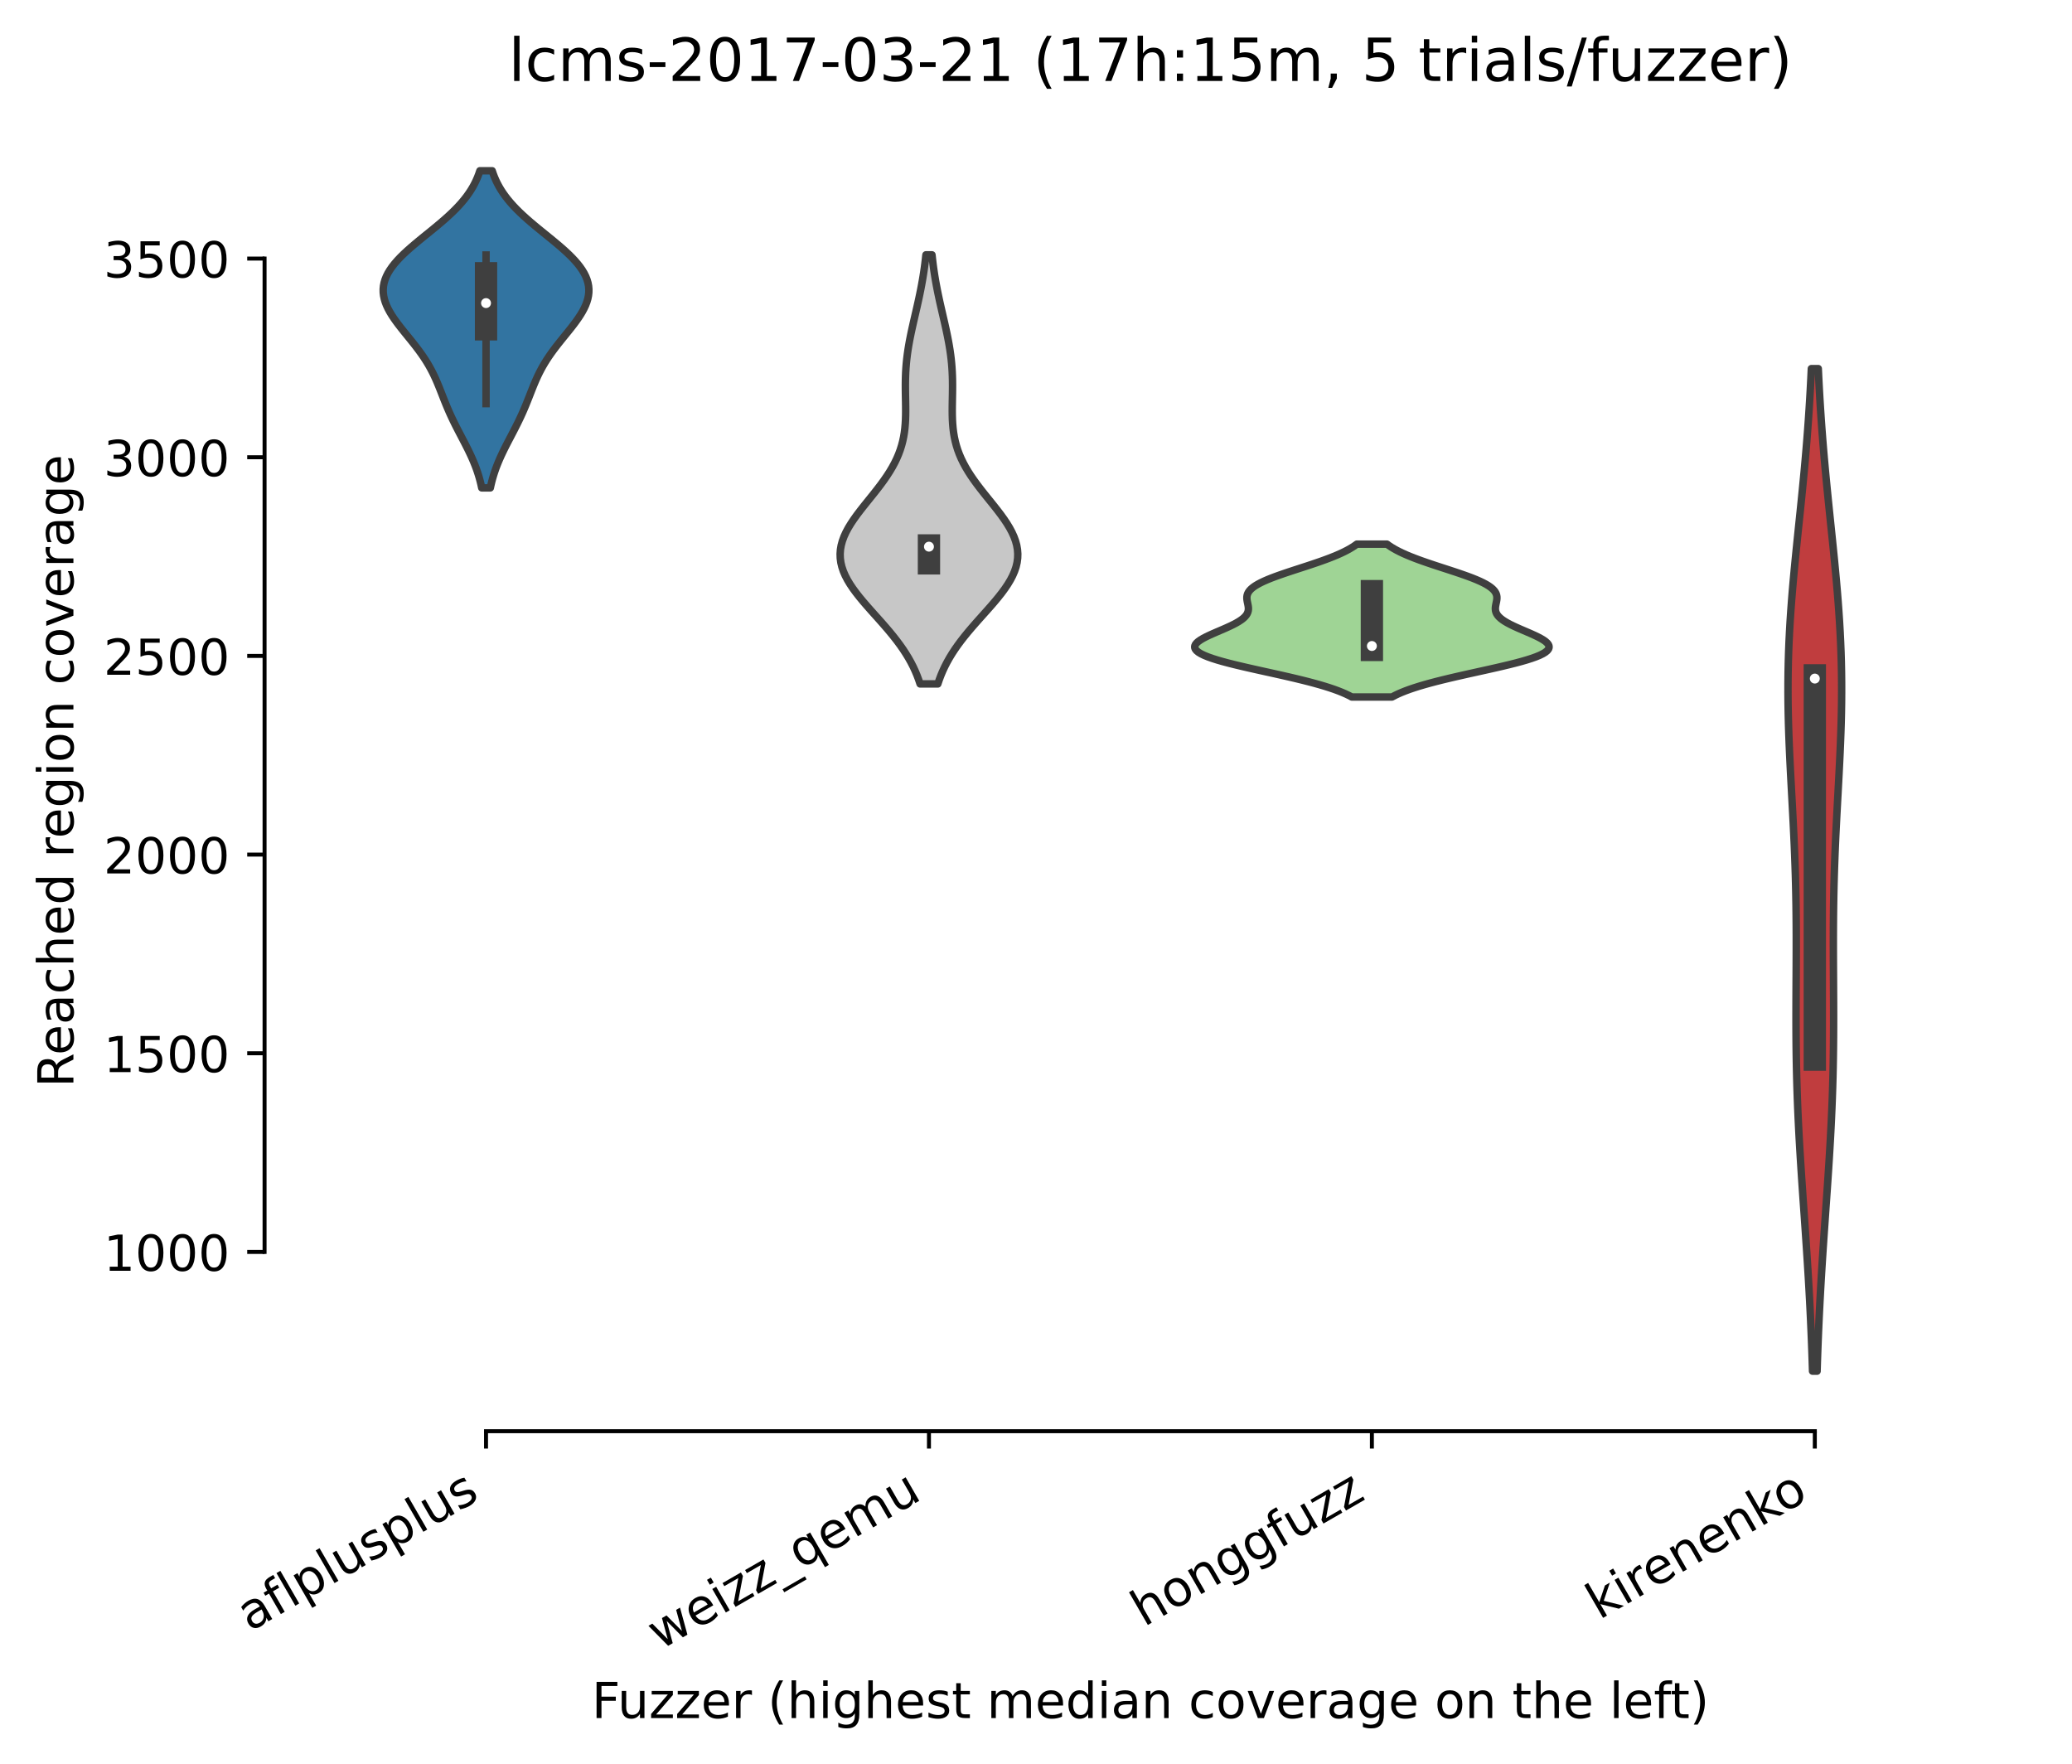 <?xml version="1.0" encoding="utf-8" standalone="no"?>
<!DOCTYPE svg PUBLIC "-//W3C//DTD SVG 1.1//EN"
  "http://www.w3.org/Graphics/SVG/1.1/DTD/svg11.dtd">
<!-- Created with matplotlib (https://matplotlib.org/) -->
<svg height="355.524pt" version="1.1" viewBox="0 0 417.648 355.524" width="417.648pt" xmlns="http://www.w3.org/2000/svg" xmlns:xlink="http://www.w3.org/1999/xlink">
 <defs>
  <style type="text/css">*{stroke-linecap:butt;stroke-linejoin:round;}</style>
 </defs>
 <g id="figure_1">
  <g id="patch_1">
   <path d="M 0 355.524 
L 417.648 355.524 
L 417.648 0 
L 0 0 
z
" style="fill:#ffffff;"/>
  </g>
  <g id="axes_1">
   <g id="patch_2">
    <path d="M 53.328 288.43 
L 410.448 288.43 
L 410.448 22.318 
L 53.328 22.318 
z
" style="fill:#ffffff;"/>
   </g>
   <g id="PolyCollection_1">
    <defs>
     <path d="M 98.835 -257.2 
L 97.101 -257.2 
L 96.961 -257.846 
L 96.804 -258.491 
L 96.631 -259.137 
L 96.44 -259.782 
L 96.232 -260.428 
L 96.006 -261.074 
L 95.763 -261.719 
L 95.504 -262.365 
L 95.228 -263.01 
L 94.938 -263.656 
L 94.635 -264.301 
L 94.321 -264.947 
L 93.997 -265.592 
L 93.667 -266.238 
L 93.331 -266.883 
L 92.994 -267.529 
L 92.656 -268.175 
L 92.32 -268.82 
L 91.989 -269.466 
L 91.665 -270.111 
L 91.348 -270.757 
L 91.041 -271.402 
L 90.743 -272.048 
L 90.456 -272.693 
L 90.178 -273.339 
L 89.909 -273.984 
L 89.647 -274.63 
L 89.391 -275.276 
L 89.137 -275.921 
L 88.885 -276.567 
L 88.629 -277.212 
L 88.368 -277.858 
L 88.098 -278.503 
L 87.816 -279.149 
L 87.519 -279.794 
L 87.204 -280.44 
L 86.869 -281.085 
L 86.512 -281.731 
L 86.132 -282.377 
L 85.728 -283.022 
L 85.302 -283.668 
L 84.852 -284.313 
L 84.383 -284.959 
L 83.895 -285.604 
L 83.392 -286.25 
L 82.877 -286.895 
L 82.355 -287.541 
L 81.831 -288.187 
L 81.309 -288.832 
L 80.796 -289.478 
L 80.296 -290.123 
L 79.816 -290.769 
L 79.36 -291.414 
L 78.936 -292.06 
L 78.548 -292.705 
L 78.202 -293.351 
L 77.902 -293.996 
L 77.653 -294.642 
L 77.459 -295.288 
L 77.323 -295.933 
L 77.249 -296.579 
L 77.239 -297.224 
L 77.295 -297.87 
L 77.417 -298.515 
L 77.607 -299.161 
L 77.863 -299.806 
L 78.185 -300.452 
L 78.571 -301.097 
L 79.018 -301.743 
L 79.523 -302.389 
L 80.083 -303.034 
L 80.692 -303.68 
L 81.346 -304.325 
L 82.039 -304.971 
L 82.766 -305.616 
L 83.519 -306.262 
L 84.293 -306.907 
L 85.081 -307.553 
L 85.876 -308.199 
L 86.673 -308.844 
L 87.464 -309.49 
L 88.244 -310.135 
L 89.008 -310.781 
L 89.751 -311.426 
L 90.467 -312.072 
L 91.153 -312.717 
L 91.807 -313.363 
L 92.425 -314.008 
L 93.006 -314.654 
L 93.547 -315.3 
L 94.05 -315.945 
L 94.512 -316.591 
L 94.936 -317.236 
L 95.321 -317.882 
L 95.669 -318.527 
L 95.982 -319.173 
L 96.261 -319.818 
L 96.509 -320.464 
L 96.727 -321.109 
L 99.209 -321.109 
L 99.209 -321.109 
L 99.428 -320.464 
L 99.675 -319.818 
L 99.954 -319.173 
L 100.267 -318.527 
L 100.615 -317.882 
L 101 -317.236 
L 101.424 -316.591 
L 101.887 -315.945 
L 102.389 -315.3 
L 102.931 -314.654 
L 103.511 -314.008 
L 104.129 -313.363 
L 104.783 -312.717 
L 105.469 -312.072 
L 106.186 -311.426 
L 106.928 -310.781 
L 107.692 -310.135 
L 108.472 -309.49 
L 109.263 -308.844 
L 110.06 -308.199 
L 110.855 -307.553 
L 111.643 -306.907 
L 112.417 -306.262 
L 113.17 -305.616 
L 113.897 -304.971 
L 114.59 -304.325 
L 115.244 -303.68 
L 115.853 -303.034 
L 116.413 -302.389 
L 116.918 -301.743 
L 117.365 -301.097 
L 117.751 -300.452 
L 118.073 -299.806 
L 118.329 -299.161 
L 118.519 -298.515 
L 118.641 -297.87 
L 118.697 -297.224 
L 118.687 -296.579 
L 118.613 -295.933 
L 118.478 -295.288 
L 118.284 -294.642 
L 118.035 -293.996 
L 117.735 -293.351 
L 117.388 -292.705 
L 117 -292.06 
L 116.576 -291.414 
L 116.121 -290.769 
L 115.64 -290.123 
L 115.141 -289.478 
L 114.627 -288.832 
L 114.105 -288.187 
L 113.581 -287.541 
L 113.059 -286.895 
L 112.545 -286.25 
L 112.042 -285.604 
L 111.554 -284.959 
L 111.084 -284.313 
L 110.635 -283.668 
L 110.208 -283.022 
L 109.804 -282.377 
L 109.424 -281.731 
L 109.068 -281.085 
L 108.732 -280.44 
L 108.417 -279.794 
L 108.12 -279.149 
L 107.838 -278.503 
L 107.568 -277.858 
L 107.307 -277.212 
L 107.052 -276.567 
L 106.799 -275.921 
L 106.546 -275.276 
L 106.289 -274.63 
L 106.028 -273.984 
L 105.759 -273.339 
L 105.481 -272.693 
L 105.193 -272.048 
L 104.895 -271.402 
L 104.588 -270.757 
L 104.271 -270.111 
L 103.947 -269.466 
L 103.616 -268.82 
L 103.28 -268.175 
L 102.943 -267.529 
L 102.605 -266.883 
L 102.269 -266.238 
L 101.939 -265.592 
L 101.615 -264.947 
L 101.301 -264.301 
L 100.998 -263.656 
L 100.708 -263.01 
L 100.433 -262.365 
L 100.173 -261.719 
L 99.93 -261.074 
L 99.704 -260.428 
L 99.496 -259.782 
L 99.305 -259.137 
L 99.132 -258.491 
L 98.975 -257.846 
L 98.835 -257.2 
z
" id="mbf97f7867a" style="stroke:#3f3f3f;stroke-width:1.5;"/>
    </defs>
    <g clip-path="url(#p0ae4baa63a)">
     <use style="fill:#3274a1;stroke:#3f3f3f;stroke-width:1.5;" x="0" xlink:href="#mbf97f7867a" y="355.524"/>
    </g>
   </g>
   <g id="PolyCollection_2">
    <defs>
     <path d="M 189.038 -217.691 
L 185.459 -217.691 
L 185.164 -218.564 
L 184.834 -219.438 
L 184.465 -220.311 
L 184.058 -221.185 
L 183.609 -222.058 
L 183.12 -222.932 
L 182.588 -223.805 
L 182.016 -224.679 
L 181.404 -225.552 
L 180.755 -226.426 
L 180.07 -227.299 
L 179.356 -228.173 
L 178.615 -229.046 
L 177.853 -229.92 
L 177.078 -230.793 
L 176.296 -231.667 
L 175.515 -232.54 
L 174.744 -233.414 
L 173.991 -234.287 
L 173.266 -235.161 
L 172.578 -236.034 
L 171.935 -236.908 
L 171.348 -237.781 
L 170.823 -238.655 
L 170.369 -239.528 
L 169.992 -240.401 
L 169.697 -241.275 
L 169.489 -242.148 
L 169.371 -243.022 
L 169.343 -243.895 
L 169.407 -244.769 
L 169.56 -245.642 
L 169.8 -246.516 
L 170.122 -247.389 
L 170.52 -248.263 
L 170.988 -249.136 
L 171.518 -250.01 
L 172.102 -250.883 
L 172.729 -251.757 
L 173.39 -252.63 
L 174.076 -253.504 
L 174.776 -254.377 
L 175.481 -255.251 
L 176.181 -256.124 
L 176.868 -256.998 
L 177.534 -257.871 
L 178.171 -258.745 
L 178.774 -259.618 
L 179.337 -260.492 
L 179.857 -261.365 
L 180.329 -262.239 
L 180.753 -263.112 
L 181.127 -263.986 
L 181.451 -264.859 
L 181.727 -265.733 
L 181.957 -266.606 
L 182.142 -267.48 
L 182.287 -268.353 
L 182.396 -269.227 
L 182.472 -270.1 
L 182.521 -270.973 
L 182.547 -271.847 
L 182.556 -272.72 
L 182.551 -273.594 
L 182.539 -274.467 
L 182.523 -275.341 
L 182.507 -276.214 
L 182.497 -277.088 
L 182.494 -277.961 
L 182.503 -278.835 
L 182.525 -279.708 
L 182.562 -280.582 
L 182.617 -281.455 
L 182.688 -282.329 
L 182.778 -283.202 
L 182.886 -284.076 
L 183.01 -284.949 
L 183.151 -285.823 
L 183.306 -286.696 
L 183.474 -287.57 
L 183.653 -288.443 
L 183.841 -289.317 
L 184.036 -290.19 
L 184.235 -291.064 
L 184.436 -291.937 
L 184.638 -292.811 
L 184.838 -293.684 
L 185.035 -294.558 
L 185.226 -295.431 
L 185.41 -296.305 
L 185.587 -297.178 
L 185.754 -298.052 
L 185.912 -298.925 
L 186.059 -299.799 
L 186.196 -300.672 
L 186.322 -301.545 
L 186.437 -302.419 
L 186.542 -303.292 
L 186.636 -304.166 
L 187.86 -304.166 
L 187.86 -304.166 
L 187.954 -303.292 
L 188.059 -302.419 
L 188.174 -301.545 
L 188.3 -300.672 
L 188.437 -299.799 
L 188.584 -298.925 
L 188.742 -298.052 
L 188.91 -297.178 
L 189.086 -296.305 
L 189.27 -295.431 
L 189.461 -294.558 
L 189.658 -293.684 
L 189.858 -292.811 
L 190.06 -291.937 
L 190.261 -291.064 
L 190.461 -290.19 
L 190.655 -289.317 
L 190.843 -288.443 
L 191.022 -287.57 
L 191.19 -286.696 
L 191.345 -285.823 
L 191.486 -284.949 
L 191.611 -284.076 
L 191.718 -283.202 
L 191.808 -282.329 
L 191.88 -281.455 
L 191.934 -280.582 
L 191.971 -279.708 
L 191.994 -278.835 
L 192.002 -277.961 
L 192 -277.088 
L 191.989 -276.214 
L 191.974 -275.341 
L 191.958 -274.467 
L 191.945 -273.594 
L 191.941 -272.72 
L 191.949 -271.847 
L 191.975 -270.973 
L 192.024 -270.1 
L 192.1 -269.227 
L 192.209 -268.353 
L 192.354 -267.48 
L 192.54 -266.606 
L 192.769 -265.733 
L 193.045 -264.859 
L 193.369 -263.986 
L 193.743 -263.112 
L 194.167 -262.239 
L 194.64 -261.365 
L 195.159 -260.492 
L 195.722 -259.618 
L 196.325 -258.745 
L 196.962 -257.871 
L 197.628 -256.998 
L 198.315 -256.124 
L 199.016 -255.251 
L 199.721 -254.377 
L 200.421 -253.504 
L 201.106 -252.63 
L 201.768 -251.757 
L 202.395 -250.883 
L 202.978 -250.01 
L 203.508 -249.136 
L 203.976 -248.263 
L 204.374 -247.389 
L 204.696 -246.516 
L 204.936 -245.642 
L 205.089 -244.769 
L 205.153 -243.895 
L 205.126 -243.022 
L 205.007 -242.148 
L 204.799 -241.275 
L 204.504 -240.401 
L 204.127 -239.528 
L 203.673 -238.655 
L 203.148 -237.781 
L 202.561 -236.908 
L 201.919 -236.034 
L 201.231 -235.161 
L 200.505 -234.287 
L 199.753 -233.414 
L 198.981 -232.54 
L 198.201 -231.667 
L 197.418 -230.793 
L 196.643 -229.92 
L 195.882 -229.046 
L 195.141 -228.173 
L 194.426 -227.299 
L 193.742 -226.426 
L 193.092 -225.552 
L 192.48 -224.679 
L 191.908 -223.805 
L 191.377 -222.932 
L 190.887 -222.058 
L 190.439 -221.185 
L 190.031 -220.311 
L 189.663 -219.438 
L 189.332 -218.564 
L 189.038 -217.691 
z
" id="m4bab14694a" style="stroke:#3f3f3f;stroke-width:1.5;"/>
    </defs>
    <g clip-path="url(#p0ae4baa63a)">
     <use style="fill:#c7c7c7;stroke:#3f3f3f;stroke-width:1.5;" x="0" xlink:href="#m4bab14694a" y="355.524"/>
    </g>
   </g>
   <g id="PolyCollection_3">
    <defs>
     <path d="M 280.578 -215.056 
L 272.478 -215.056 
L 271.89 -215.367 
L 271.239 -215.678 
L 270.524 -215.989 
L 269.742 -216.3 
L 268.892 -216.612 
L 267.973 -216.923 
L 266.987 -217.234 
L 265.933 -217.545 
L 264.815 -217.856 
L 263.636 -218.168 
L 262.4 -218.479 
L 261.115 -218.79 
L 259.785 -219.101 
L 258.421 -219.412 
L 257.031 -219.724 
L 255.627 -220.035 
L 254.218 -220.346 
L 252.819 -220.657 
L 251.44 -220.968 
L 250.096 -221.28 
L 248.799 -221.591 
L 247.563 -221.902 
L 246.401 -222.213 
L 245.324 -222.524 
L 244.343 -222.836 
L 243.469 -223.147 
L 242.71 -223.458 
L 242.073 -223.769 
L 241.563 -224.08 
L 241.183 -224.392 
L 240.935 -224.703 
L 240.816 -225.014 
L 240.824 -225.325 
L 240.954 -225.636 
L 241.199 -225.947 
L 241.548 -226.259 
L 241.992 -226.57 
L 242.518 -226.881 
L 243.114 -227.192 
L 243.764 -227.503 
L 244.454 -227.815 
L 245.17 -228.126 
L 245.896 -228.437 
L 246.618 -228.748 
L 247.324 -229.059 
L 248 -229.371 
L 248.635 -229.682 
L 249.221 -229.993 
L 249.749 -230.304 
L 250.214 -230.615 
L 250.612 -230.927 
L 250.941 -231.238 
L 251.203 -231.549 
L 251.398 -231.86 
L 251.532 -232.171 
L 251.61 -232.483 
L 251.64 -232.794 
L 251.63 -233.105 
L 251.59 -233.416 
L 251.532 -233.727 
L 251.465 -234.039 
L 251.401 -234.35 
L 251.351 -234.661 
L 251.326 -234.972 
L 251.336 -235.283 
L 251.391 -235.595 
L 251.497 -235.906 
L 251.663 -236.217 
L 251.893 -236.528 
L 252.193 -236.839 
L 252.564 -237.151 
L 253.007 -237.462 
L 253.522 -237.773 
L 254.108 -238.084 
L 254.76 -238.395 
L 255.474 -238.707 
L 256.244 -239.018 
L 257.065 -239.329 
L 257.929 -239.64 
L 258.828 -239.951 
L 259.753 -240.263 
L 260.698 -240.574 
L 261.652 -240.885 
L 262.609 -241.196 
L 263.561 -241.507 
L 264.5 -241.819 
L 265.419 -242.13 
L 266.313 -242.441 
L 267.176 -242.752 
L 268.004 -243.063 
L 268.792 -243.375 
L 269.539 -243.686 
L 270.241 -243.997 
L 270.898 -244.308 
L 271.508 -244.619 
L 272.073 -244.931 
L 272.591 -245.242 
L 273.064 -245.553 
L 273.494 -245.864 
L 279.562 -245.864 
L 279.562 -245.864 
L 279.992 -245.553 
L 280.465 -245.242 
L 280.984 -244.931 
L 281.548 -244.619 
L 282.158 -244.308 
L 282.815 -243.997 
L 283.517 -243.686 
L 284.264 -243.375 
L 285.053 -243.063 
L 285.88 -242.752 
L 286.743 -242.441 
L 287.637 -242.13 
L 288.557 -241.819 
L 289.495 -241.507 
L 290.447 -241.196 
L 291.404 -240.885 
L 292.359 -240.574 
L 293.303 -240.263 
L 294.229 -239.951 
L 295.127 -239.64 
L 295.991 -239.329 
L 296.812 -239.018 
L 297.583 -238.707 
L 298.297 -238.395 
L 298.949 -238.084 
L 299.534 -237.773 
L 300.049 -237.462 
L 300.492 -237.151 
L 300.863 -236.839 
L 301.163 -236.528 
L 301.393 -236.217 
L 301.559 -235.906 
L 301.666 -235.595 
L 301.72 -235.283 
L 301.73 -234.972 
L 301.705 -234.661 
L 301.655 -234.35 
L 301.591 -234.039 
L 301.525 -233.727 
L 301.466 -233.416 
L 301.426 -233.105 
L 301.417 -232.794 
L 301.446 -232.483 
L 301.524 -232.171 
L 301.658 -231.86 
L 301.854 -231.549 
L 302.115 -231.238 
L 302.444 -230.927 
L 302.842 -230.615 
L 303.307 -230.304 
L 303.835 -229.993 
L 304.421 -229.682 
L 305.057 -229.371 
L 305.733 -229.059 
L 306.438 -228.748 
L 307.16 -228.437 
L 307.887 -228.126 
L 308.602 -227.815 
L 309.292 -227.503 
L 309.943 -227.192 
L 310.538 -226.881 
L 311.064 -226.57 
L 311.508 -226.259 
L 311.858 -225.947 
L 312.102 -225.636 
L 312.232 -225.325 
L 312.24 -225.014 
L 312.122 -224.703 
L 311.873 -224.392 
L 311.493 -224.08 
L 310.983 -223.769 
L 310.346 -223.458 
L 309.587 -223.147 
L 308.713 -222.836 
L 307.733 -222.524 
L 306.655 -222.213 
L 305.493 -221.902 
L 304.257 -221.591 
L 302.96 -221.28 
L 301.616 -220.968 
L 300.238 -220.657 
L 298.838 -220.346 
L 297.429 -220.035 
L 296.025 -219.724 
L 294.635 -219.412 
L 293.271 -219.101 
L 291.942 -218.79 
L 290.656 -218.479 
L 289.42 -218.168 
L 288.241 -217.856 
L 287.123 -217.545 
L 286.069 -217.234 
L 285.083 -216.923 
L 284.164 -216.612 
L 283.314 -216.3 
L 282.533 -215.989 
L 281.817 -215.678 
L 281.167 -215.367 
L 280.578 -215.056 
z
" id="mcc9f021b90" style="stroke:#3f3f3f;stroke-width:1.5;"/>
    </defs>
    <g clip-path="url(#p0ae4baa63a)">
     <use style="fill:#9fd495;stroke:#3f3f3f;stroke-width:1.5;" x="0" xlink:href="#mcc9f021b90" y="355.524"/>
    </g>
   </g>
   <g id="PolyCollection_4">
    <defs>
     <path d="M 366.266 -79.189 
L 365.35 -79.189 
L 365.286 -81.23 
L 365.215 -83.271 
L 365.138 -85.312 
L 365.054 -87.353 
L 364.963 -89.394 
L 364.865 -91.435 
L 364.761 -93.476 
L 364.65 -95.516 
L 364.532 -97.557 
L 364.409 -99.598 
L 364.281 -101.639 
L 364.148 -103.68 
L 364.011 -105.721 
L 363.871 -107.762 
L 363.73 -109.803 
L 363.587 -111.843 
L 363.444 -113.884 
L 363.303 -115.925 
L 363.164 -117.966 
L 363.03 -120.007 
L 362.9 -122.048 
L 362.776 -124.089 
L 362.659 -126.13 
L 362.551 -128.17 
L 362.452 -130.211 
L 362.362 -132.252 
L 362.283 -134.293 
L 362.215 -136.334 
L 362.157 -138.375 
L 362.11 -140.416 
L 362.073 -142.457 
L 362.046 -144.497 
L 362.028 -146.538 
L 362.018 -148.579 
L 362.016 -150.62 
L 362.019 -152.661 
L 362.026 -154.702 
L 362.036 -156.743 
L 362.047 -158.784 
L 362.057 -160.824 
L 362.065 -162.865 
L 362.069 -164.906 
L 362.068 -166.947 
L 362.06 -168.988 
L 362.044 -171.029 
L 362.02 -173.07 
L 361.985 -175.111 
L 361.941 -177.151 
L 361.886 -179.192 
L 361.82 -181.233 
L 361.745 -183.274 
L 361.661 -185.315 
L 361.568 -187.356 
L 361.469 -189.397 
L 361.364 -191.438 
L 361.255 -193.479 
L 361.144 -195.519 
L 361.034 -197.56 
L 360.925 -199.601 
L 360.822 -201.642 
L 360.725 -203.683 
L 360.637 -205.724 
L 360.56 -207.765 
L 360.496 -209.806 
L 360.447 -211.846 
L 360.414 -213.887 
L 360.399 -215.928 
L 360.402 -217.969 
L 360.424 -220.01 
L 360.466 -222.051 
L 360.527 -224.092 
L 360.608 -226.133 
L 360.708 -228.173 
L 360.826 -230.214 
L 360.961 -232.255 
L 361.111 -234.296 
L 361.276 -236.337 
L 361.453 -238.378 
L 361.641 -240.419 
L 361.838 -242.46 
L 362.041 -244.5 
L 362.249 -246.541 
L 362.46 -248.582 
L 362.672 -250.623 
L 362.884 -252.664 
L 363.092 -254.705 
L 363.297 -256.746 
L 363.496 -258.787 
L 363.689 -260.827 
L 363.874 -262.868 
L 364.051 -264.909 
L 364.218 -266.95 
L 364.376 -268.991 
L 364.524 -271.032 
L 364.661 -273.073 
L 364.788 -275.114 
L 364.905 -277.154 
L 365.012 -279.195 
L 365.11 -281.236 
L 366.506 -281.236 
L 366.506 -281.236 
L 366.604 -279.195 
L 366.711 -277.154 
L 366.828 -275.114 
L 366.955 -273.073 
L 367.093 -271.032 
L 367.24 -268.991 
L 367.398 -266.95 
L 367.565 -264.909 
L 367.742 -262.868 
L 367.927 -260.827 
L 368.12 -258.787 
L 368.319 -256.746 
L 368.524 -254.705 
L 368.733 -252.664 
L 368.944 -250.623 
L 369.156 -248.582 
L 369.367 -246.541 
L 369.575 -244.5 
L 369.779 -242.46 
L 369.975 -240.419 
L 370.163 -238.378 
L 370.34 -236.337 
L 370.505 -234.296 
L 370.655 -232.255 
L 370.79 -230.214 
L 370.908 -228.173 
L 371.008 -226.133 
L 371.089 -224.092 
L 371.15 -222.051 
L 371.192 -220.01 
L 371.214 -217.969 
L 371.217 -215.928 
L 371.202 -213.887 
L 371.169 -211.846 
L 371.12 -209.806 
L 371.056 -207.765 
L 370.979 -205.724 
L 370.891 -203.683 
L 370.794 -201.642 
L 370.691 -199.601 
L 370.583 -197.56 
L 370.472 -195.519 
L 370.362 -193.479 
L 370.253 -191.438 
L 370.148 -189.397 
L 370.048 -187.356 
L 369.955 -185.315 
L 369.871 -183.274 
L 369.796 -181.233 
L 369.731 -179.192 
L 369.676 -177.151 
L 369.631 -175.111 
L 369.597 -173.07 
L 369.572 -171.029 
L 369.556 -168.988 
L 369.548 -166.947 
L 369.547 -164.906 
L 369.551 -162.865 
L 369.559 -160.824 
L 369.57 -158.784 
L 369.58 -156.743 
L 369.59 -154.702 
L 369.598 -152.661 
L 369.601 -150.62 
L 369.598 -148.579 
L 369.588 -146.538 
L 369.57 -144.497 
L 369.543 -142.457 
L 369.507 -140.416 
L 369.46 -138.375 
L 369.402 -136.334 
L 369.333 -134.293 
L 369.254 -132.252 
L 369.164 -130.211 
L 369.065 -128.17 
L 368.957 -126.13 
L 368.84 -124.089 
L 368.717 -122.048 
L 368.587 -120.007 
L 368.452 -117.966 
L 368.313 -115.925 
L 368.172 -113.884 
L 368.029 -111.843 
L 367.887 -109.803 
L 367.745 -107.762 
L 367.605 -105.721 
L 367.468 -103.68 
L 367.335 -101.639 
L 367.207 -99.598 
L 367.084 -97.557 
L 366.967 -95.516 
L 366.856 -93.476 
L 366.751 -91.435 
L 366.653 -89.394 
L 366.562 -87.353 
L 366.478 -85.312 
L 366.401 -83.271 
L 366.33 -81.23 
L 366.266 -79.189 
z
" id="mbfbb0bbd5b" style="stroke:#3f3f3f;stroke-width:1.5;"/>
    </defs>
    <g clip-path="url(#p0ae4baa63a)">
     <use style="fill:#c03d3e;stroke:#3f3f3f;stroke-width:1.5;" x="0" xlink:href="#mbfbb0bbd5b" y="355.524"/>
    </g>
   </g>
   <g id="matplotlib.axis_1">
    <g id="xtick_1">
     <g id="line2d_1">
      <defs>
       <path d="M 0 0 
L 0 3.5 
" id="med3eeb8e12" style="stroke:#000000;stroke-width:0.8;"/>
      </defs>
      <g>
       <use style="stroke:#000000;stroke-width:0.8;" x="97.968" xlink:href="#med3eeb8e12" y="288.43"/>
      </g>
     </g>
     <g id="text_1">
      <!-- aflplusplus -->
      <g transform="translate(50.359 328.897)rotate(-30)scale(0.1 -0.1)">
       <defs>
        <path d="M 34.281 27.484 
Q 23.391 27.484 19.188 25 
Q 14.984 22.516 14.984 16.5 
Q 14.984 11.719 18.141 8.906 
Q 21.297 6.109 26.703 6.109 
Q 34.188 6.109 38.703 11.406 
Q 43.219 16.703 43.219 25.484 
L 43.219 27.484 
z
M 52.203 31.203 
L 52.203 0 
L 43.219 0 
L 43.219 8.297 
Q 40.141 3.328 35.547 0.953 
Q 30.953 -1.422 24.312 -1.422 
Q 15.922 -1.422 10.953 3.297 
Q 6 8.016 6 15.922 
Q 6 25.141 12.172 29.828 
Q 18.359 34.516 30.609 34.516 
L 43.219 34.516 
L 43.219 35.406 
Q 43.219 41.609 39.141 45 
Q 35.062 48.391 27.688 48.391 
Q 23 48.391 18.547 47.266 
Q 14.109 46.141 10.016 43.891 
L 10.016 52.203 
Q 14.938 54.109 19.578 55.047 
Q 24.219 56 28.609 56 
Q 40.484 56 46.344 49.844 
Q 52.203 43.703 52.203 31.203 
z
" id="DejaVuSans-97"/>
        <path d="M 37.109 75.984 
L 37.109 68.5 
L 28.516 68.5 
Q 23.688 68.5 21.797 66.547 
Q 19.922 64.594 19.922 59.516 
L 19.922 54.688 
L 34.719 54.688 
L 34.719 47.703 
L 19.922 47.703 
L 19.922 0 
L 10.891 0 
L 10.891 47.703 
L 2.297 47.703 
L 2.297 54.688 
L 10.891 54.688 
L 10.891 58.5 
Q 10.891 67.625 15.141 71.797 
Q 19.391 75.984 28.609 75.984 
z
" id="DejaVuSans-102"/>
        <path d="M 9.422 75.984 
L 18.406 75.984 
L 18.406 0 
L 9.422 0 
z
" id="DejaVuSans-108"/>
        <path d="M 18.109 8.203 
L 18.109 -20.797 
L 9.078 -20.797 
L 9.078 54.688 
L 18.109 54.688 
L 18.109 46.391 
Q 20.953 51.266 25.266 53.625 
Q 29.594 56 35.594 56 
Q 45.562 56 51.781 48.094 
Q 58.016 40.188 58.016 27.297 
Q 58.016 14.406 51.781 6.484 
Q 45.562 -1.422 35.594 -1.422 
Q 29.594 -1.422 25.266 0.953 
Q 20.953 3.328 18.109 8.203 
z
M 48.688 27.297 
Q 48.688 37.203 44.609 42.844 
Q 40.531 48.484 33.406 48.484 
Q 26.266 48.484 22.188 42.844 
Q 18.109 37.203 18.109 27.297 
Q 18.109 17.391 22.188 11.75 
Q 26.266 6.109 33.406 6.109 
Q 40.531 6.109 44.609 11.75 
Q 48.688 17.391 48.688 27.297 
z
" id="DejaVuSans-112"/>
        <path d="M 8.5 21.578 
L 8.5 54.688 
L 17.484 54.688 
L 17.484 21.922 
Q 17.484 14.156 20.5 10.266 
Q 23.531 6.391 29.594 6.391 
Q 36.859 6.391 41.078 11.031 
Q 45.312 15.672 45.312 23.688 
L 45.312 54.688 
L 54.297 54.688 
L 54.297 0 
L 45.312 0 
L 45.312 8.406 
Q 42.047 3.422 37.719 1 
Q 33.406 -1.422 27.688 -1.422 
Q 18.266 -1.422 13.375 4.438 
Q 8.5 10.297 8.5 21.578 
z
M 31.109 56 
z
" id="DejaVuSans-117"/>
        <path d="M 44.281 53.078 
L 44.281 44.578 
Q 40.484 46.531 36.375 47.5 
Q 32.281 48.484 27.875 48.484 
Q 21.188 48.484 17.844 46.438 
Q 14.5 44.391 14.5 40.281 
Q 14.5 37.156 16.891 35.375 
Q 19.281 33.594 26.516 31.984 
L 29.594 31.297 
Q 39.156 29.25 43.188 25.516 
Q 47.219 21.781 47.219 15.094 
Q 47.219 7.469 41.188 3.016 
Q 35.156 -1.422 24.609 -1.422 
Q 20.219 -1.422 15.453 -0.562 
Q 10.688 0.297 5.422 2 
L 5.422 11.281 
Q 10.406 8.688 15.234 7.391 
Q 20.062 6.109 24.812 6.109 
Q 31.156 6.109 34.562 8.281 
Q 37.984 10.453 37.984 14.406 
Q 37.984 18.062 35.516 20.016 
Q 33.062 21.969 24.703 23.781 
L 21.578 24.516 
Q 13.234 26.266 9.516 29.906 
Q 5.812 33.547 5.812 39.891 
Q 5.812 47.609 11.281 51.797 
Q 16.75 56 26.812 56 
Q 31.781 56 36.172 55.266 
Q 40.578 54.547 44.281 53.078 
z
" id="DejaVuSans-115"/>
       </defs>
       <use xlink:href="#DejaVuSans-97"/>
       <use x="61.279" xlink:href="#DejaVuSans-102"/>
       <use x="96.484" xlink:href="#DejaVuSans-108"/>
       <use x="124.268" xlink:href="#DejaVuSans-112"/>
       <use x="187.744" xlink:href="#DejaVuSans-108"/>
       <use x="215.527" xlink:href="#DejaVuSans-117"/>
       <use x="278.906" xlink:href="#DejaVuSans-115"/>
       <use x="331.006" xlink:href="#DejaVuSans-112"/>
       <use x="394.482" xlink:href="#DejaVuSans-108"/>
       <use x="422.266" xlink:href="#DejaVuSans-117"/>
       <use x="485.645" xlink:href="#DejaVuSans-115"/>
      </g>
     </g>
    </g>
    <g id="xtick_2">
     <g id="line2d_2">
      <g>
       <use style="stroke:#000000;stroke-width:0.8;" x="187.248" xlink:href="#med3eeb8e12" y="288.43"/>
      </g>
     </g>
     <g id="text_2">
      <!-- weizz_qemu -->
      <g transform="translate(133.081 332.604)rotate(-30)scale(0.1 -0.1)">
       <defs>
        <path d="M 4.203 54.688 
L 13.188 54.688 
L 24.422 12.016 
L 35.594 54.688 
L 46.188 54.688 
L 57.422 12.016 
L 68.609 54.688 
L 77.594 54.688 
L 63.281 0 
L 52.688 0 
L 40.922 44.828 
L 29.109 0 
L 18.5 0 
z
" id="DejaVuSans-119"/>
        <path d="M 56.203 29.594 
L 56.203 25.203 
L 14.891 25.203 
Q 15.484 15.922 20.484 11.062 
Q 25.484 6.203 34.422 6.203 
Q 39.594 6.203 44.453 7.469 
Q 49.312 8.734 54.109 11.281 
L 54.109 2.781 
Q 49.266 0.734 44.188 -0.344 
Q 39.109 -1.422 33.891 -1.422 
Q 20.797 -1.422 13.156 6.188 
Q 5.516 13.812 5.516 26.812 
Q 5.516 40.234 12.766 48.109 
Q 20.016 56 32.328 56 
Q 43.359 56 49.781 48.891 
Q 56.203 41.797 56.203 29.594 
z
M 47.219 32.234 
Q 47.125 39.594 43.094 43.984 
Q 39.062 48.391 32.422 48.391 
Q 24.906 48.391 20.391 44.141 
Q 15.875 39.891 15.188 32.172 
z
" id="DejaVuSans-101"/>
        <path d="M 9.422 54.688 
L 18.406 54.688 
L 18.406 0 
L 9.422 0 
z
M 9.422 75.984 
L 18.406 75.984 
L 18.406 64.594 
L 9.422 64.594 
z
" id="DejaVuSans-105"/>
        <path d="M 5.516 54.688 
L 48.188 54.688 
L 48.188 46.484 
L 14.406 7.172 
L 48.188 7.172 
L 48.188 0 
L 4.297 0 
L 4.297 8.203 
L 38.094 47.516 
L 5.516 47.516 
z
" id="DejaVuSans-122"/>
        <path d="M 50.984 -16.609 
L 50.984 -23.578 
L -0.984 -23.578 
L -0.984 -16.609 
z
" id="DejaVuSans-95"/>
        <path d="M 14.797 27.297 
Q 14.797 17.391 18.875 11.75 
Q 22.953 6.109 30.078 6.109 
Q 37.203 6.109 41.297 11.75 
Q 45.406 17.391 45.406 27.297 
Q 45.406 37.203 41.297 42.844 
Q 37.203 48.484 30.078 48.484 
Q 22.953 48.484 18.875 42.844 
Q 14.797 37.203 14.797 27.297 
z
M 45.406 8.203 
Q 42.578 3.328 38.25 0.953 
Q 33.938 -1.422 27.875 -1.422 
Q 17.969 -1.422 11.734 6.484 
Q 5.516 14.406 5.516 27.297 
Q 5.516 40.188 11.734 48.094 
Q 17.969 56 27.875 56 
Q 33.938 56 38.25 53.625 
Q 42.578 51.266 45.406 46.391 
L 45.406 54.688 
L 54.391 54.688 
L 54.391 -20.797 
L 45.406 -20.797 
z
" id="DejaVuSans-113"/>
        <path d="M 52 44.188 
Q 55.375 50.25 60.062 53.125 
Q 64.75 56 71.094 56 
Q 79.641 56 84.281 50.016 
Q 88.922 44.047 88.922 33.016 
L 88.922 0 
L 79.891 0 
L 79.891 32.719 
Q 79.891 40.578 77.094 44.375 
Q 74.312 48.188 68.609 48.188 
Q 61.625 48.188 57.562 43.547 
Q 53.516 38.922 53.516 30.906 
L 53.516 0 
L 44.484 0 
L 44.484 32.719 
Q 44.484 40.625 41.703 44.406 
Q 38.922 48.188 33.109 48.188 
Q 26.219 48.188 22.156 43.531 
Q 18.109 38.875 18.109 30.906 
L 18.109 0 
L 9.078 0 
L 9.078 54.688 
L 18.109 54.688 
L 18.109 46.188 
Q 21.188 51.219 25.484 53.609 
Q 29.781 56 35.688 56 
Q 41.656 56 45.828 52.969 
Q 50 49.953 52 44.188 
z
" id="DejaVuSans-109"/>
       </defs>
       <use xlink:href="#DejaVuSans-119"/>
       <use x="81.787" xlink:href="#DejaVuSans-101"/>
       <use x="143.311" xlink:href="#DejaVuSans-105"/>
       <use x="171.094" xlink:href="#DejaVuSans-122"/>
       <use x="223.584" xlink:href="#DejaVuSans-122"/>
       <use x="276.074" xlink:href="#DejaVuSans-95"/>
       <use x="326.074" xlink:href="#DejaVuSans-113"/>
       <use x="389.551" xlink:href="#DejaVuSans-101"/>
       <use x="451.074" xlink:href="#DejaVuSans-109"/>
       <use x="548.486" xlink:href="#DejaVuSans-117"/>
      </g>
     </g>
    </g>
    <g id="xtick_3">
     <g id="line2d_3">
      <g>
       <use style="stroke:#000000;stroke-width:0.8;" x="276.528" xlink:href="#med3eeb8e12" y="288.43"/>
      </g>
     </g>
     <g id="text_3">
      <!-- honggfuzz -->
      <g transform="translate(230.589 327.933)rotate(-30)scale(0.1 -0.1)">
       <defs>
        <path d="M 54.891 33.016 
L 54.891 0 
L 45.906 0 
L 45.906 32.719 
Q 45.906 40.484 42.875 44.328 
Q 39.844 48.188 33.797 48.188 
Q 26.516 48.188 22.312 43.547 
Q 18.109 38.922 18.109 30.906 
L 18.109 0 
L 9.078 0 
L 9.078 75.984 
L 18.109 75.984 
L 18.109 46.188 
Q 21.344 51.125 25.703 53.562 
Q 30.078 56 35.797 56 
Q 45.219 56 50.047 50.172 
Q 54.891 44.344 54.891 33.016 
z
" id="DejaVuSans-104"/>
        <path d="M 30.609 48.391 
Q 23.391 48.391 19.188 42.75 
Q 14.984 37.109 14.984 27.297 
Q 14.984 17.484 19.156 11.844 
Q 23.344 6.203 30.609 6.203 
Q 37.797 6.203 41.984 11.859 
Q 46.188 17.531 46.188 27.297 
Q 46.188 37.016 41.984 42.703 
Q 37.797 48.391 30.609 48.391 
z
M 30.609 56 
Q 42.328 56 49.016 48.375 
Q 55.719 40.766 55.719 27.297 
Q 55.719 13.875 49.016 6.219 
Q 42.328 -1.422 30.609 -1.422 
Q 18.844 -1.422 12.172 6.219 
Q 5.516 13.875 5.516 27.297 
Q 5.516 40.766 12.172 48.375 
Q 18.844 56 30.609 56 
z
" id="DejaVuSans-111"/>
        <path d="M 54.891 33.016 
L 54.891 0 
L 45.906 0 
L 45.906 32.719 
Q 45.906 40.484 42.875 44.328 
Q 39.844 48.188 33.797 48.188 
Q 26.516 48.188 22.312 43.547 
Q 18.109 38.922 18.109 30.906 
L 18.109 0 
L 9.078 0 
L 9.078 54.688 
L 18.109 54.688 
L 18.109 46.188 
Q 21.344 51.125 25.703 53.562 
Q 30.078 56 35.797 56 
Q 45.219 56 50.047 50.172 
Q 54.891 44.344 54.891 33.016 
z
" id="DejaVuSans-110"/>
        <path d="M 45.406 27.984 
Q 45.406 37.75 41.375 43.109 
Q 37.359 48.484 30.078 48.484 
Q 22.859 48.484 18.828 43.109 
Q 14.797 37.75 14.797 27.984 
Q 14.797 18.266 18.828 12.891 
Q 22.859 7.516 30.078 7.516 
Q 37.359 7.516 41.375 12.891 
Q 45.406 18.266 45.406 27.984 
z
M 54.391 6.781 
Q 54.391 -7.172 48.188 -13.984 
Q 42 -20.797 29.203 -20.797 
Q 24.469 -20.797 20.266 -20.094 
Q 16.062 -19.391 12.109 -17.922 
L 12.109 -9.188 
Q 16.062 -11.328 19.922 -12.344 
Q 23.781 -13.375 27.781 -13.375 
Q 36.625 -13.375 41.016 -8.766 
Q 45.406 -4.156 45.406 5.172 
L 45.406 9.625 
Q 42.625 4.781 38.281 2.391 
Q 33.938 0 27.875 0 
Q 17.828 0 11.672 7.656 
Q 5.516 15.328 5.516 27.984 
Q 5.516 40.672 11.672 48.328 
Q 17.828 56 27.875 56 
Q 33.938 56 38.281 53.609 
Q 42.625 51.219 45.406 46.391 
L 45.406 54.688 
L 54.391 54.688 
z
" id="DejaVuSans-103"/>
       </defs>
       <use xlink:href="#DejaVuSans-104"/>
       <use x="63.379" xlink:href="#DejaVuSans-111"/>
       <use x="124.561" xlink:href="#DejaVuSans-110"/>
       <use x="187.939" xlink:href="#DejaVuSans-103"/>
       <use x="251.416" xlink:href="#DejaVuSans-103"/>
       <use x="314.893" xlink:href="#DejaVuSans-102"/>
       <use x="350.098" xlink:href="#DejaVuSans-117"/>
       <use x="413.477" xlink:href="#DejaVuSans-122"/>
       <use x="465.967" xlink:href="#DejaVuSans-122"/>
      </g>
     </g>
    </g>
    <g id="xtick_4">
     <g id="line2d_4">
      <g>
       <use style="stroke:#000000;stroke-width:0.8;" x="365.808" xlink:href="#med3eeb8e12" y="288.43"/>
      </g>
     </g>
     <g id="text_4">
      <!-- kirenenko -->
      <g transform="translate(322.348 326.502)rotate(-30)scale(0.1 -0.1)">
       <defs>
        <path d="M 9.078 75.984 
L 18.109 75.984 
L 18.109 31.109 
L 44.922 54.688 
L 56.391 54.688 
L 27.391 29.109 
L 57.625 0 
L 45.906 0 
L 18.109 26.703 
L 18.109 0 
L 9.078 0 
z
" id="DejaVuSans-107"/>
        <path d="M 41.109 46.297 
Q 39.594 47.172 37.812 47.578 
Q 36.031 48 33.891 48 
Q 26.266 48 22.188 43.047 
Q 18.109 38.094 18.109 28.812 
L 18.109 0 
L 9.078 0 
L 9.078 54.688 
L 18.109 54.688 
L 18.109 46.188 
Q 20.953 51.172 25.484 53.578 
Q 30.031 56 36.531 56 
Q 37.453 56 38.578 55.875 
Q 39.703 55.766 41.062 55.516 
z
" id="DejaVuSans-114"/>
       </defs>
       <use xlink:href="#DejaVuSans-107"/>
       <use x="57.91" xlink:href="#DejaVuSans-105"/>
       <use x="85.693" xlink:href="#DejaVuSans-114"/>
       <use x="124.557" xlink:href="#DejaVuSans-101"/>
       <use x="186.08" xlink:href="#DejaVuSans-110"/>
       <use x="249.459" xlink:href="#DejaVuSans-101"/>
       <use x="310.982" xlink:href="#DejaVuSans-110"/>
       <use x="374.361" xlink:href="#DejaVuSans-107"/>
       <use x="428.646" xlink:href="#DejaVuSans-111"/>
      </g>
     </g>
    </g>
    <g id="text_5">
     <!-- Fuzzer (highest median coverage on the left) -->
     <g transform="translate(119.27 346.244)scale(0.1 -0.1)">
      <defs>
       <path d="M 9.812 72.906 
L 51.703 72.906 
L 51.703 64.594 
L 19.672 64.594 
L 19.672 43.109 
L 48.578 43.109 
L 48.578 34.812 
L 19.672 34.812 
L 19.672 0 
L 9.812 0 
z
" id="DejaVuSans-70"/>
       <path id="DejaVuSans-32"/>
       <path d="M 31 75.875 
Q 24.469 64.656 21.281 53.656 
Q 18.109 42.672 18.109 31.391 
Q 18.109 20.125 21.312 9.062 
Q 24.516 -2 31 -13.188 
L 23.188 -13.188 
Q 15.875 -1.703 12.234 9.375 
Q 8.594 20.453 8.594 31.391 
Q 8.594 42.281 12.203 53.312 
Q 15.828 64.359 23.188 75.875 
z
" id="DejaVuSans-40"/>
       <path d="M 18.312 70.219 
L 18.312 54.688 
L 36.812 54.688 
L 36.812 47.703 
L 18.312 47.703 
L 18.312 18.016 
Q 18.312 11.328 20.141 9.422 
Q 21.969 7.516 27.594 7.516 
L 36.812 7.516 
L 36.812 0 
L 27.594 0 
Q 17.188 0 13.234 3.875 
Q 9.281 7.766 9.281 18.016 
L 9.281 47.703 
L 2.688 47.703 
L 2.688 54.688 
L 9.281 54.688 
L 9.281 70.219 
z
" id="DejaVuSans-116"/>
       <path d="M 45.406 46.391 
L 45.406 75.984 
L 54.391 75.984 
L 54.391 0 
L 45.406 0 
L 45.406 8.203 
Q 42.578 3.328 38.25 0.953 
Q 33.938 -1.422 27.875 -1.422 
Q 17.969 -1.422 11.734 6.484 
Q 5.516 14.406 5.516 27.297 
Q 5.516 40.188 11.734 48.094 
Q 17.969 56 27.875 56 
Q 33.938 56 38.25 53.625 
Q 42.578 51.266 45.406 46.391 
z
M 14.797 27.297 
Q 14.797 17.391 18.875 11.75 
Q 22.953 6.109 30.078 6.109 
Q 37.203 6.109 41.297 11.75 
Q 45.406 17.391 45.406 27.297 
Q 45.406 37.203 41.297 42.844 
Q 37.203 48.484 30.078 48.484 
Q 22.953 48.484 18.875 42.844 
Q 14.797 37.203 14.797 27.297 
z
" id="DejaVuSans-100"/>
       <path d="M 48.781 52.594 
L 48.781 44.188 
Q 44.969 46.297 41.141 47.344 
Q 37.312 48.391 33.406 48.391 
Q 24.656 48.391 19.812 42.844 
Q 14.984 37.312 14.984 27.297 
Q 14.984 17.281 19.812 11.734 
Q 24.656 6.203 33.406 6.203 
Q 37.312 6.203 41.141 7.25 
Q 44.969 8.297 48.781 10.406 
L 48.781 2.094 
Q 45.016 0.344 40.984 -0.531 
Q 36.969 -1.422 32.422 -1.422 
Q 20.062 -1.422 12.781 6.344 
Q 5.516 14.109 5.516 27.297 
Q 5.516 40.672 12.859 48.328 
Q 20.219 56 33.016 56 
Q 37.156 56 41.109 55.141 
Q 45.062 54.297 48.781 52.594 
z
" id="DejaVuSans-99"/>
       <path d="M 2.984 54.688 
L 12.5 54.688 
L 29.594 8.797 
L 46.688 54.688 
L 56.203 54.688 
L 35.688 0 
L 23.484 0 
z
" id="DejaVuSans-118"/>
       <path d="M 8.016 75.875 
L 15.828 75.875 
Q 23.141 64.359 26.781 53.312 
Q 30.422 42.281 30.422 31.391 
Q 30.422 20.453 26.781 9.375 
Q 23.141 -1.703 15.828 -13.188 
L 8.016 -13.188 
Q 14.5 -2 17.703 9.062 
Q 20.906 20.125 20.906 31.391 
Q 20.906 42.672 17.703 53.656 
Q 14.5 64.656 8.016 75.875 
z
" id="DejaVuSans-41"/>
      </defs>
      <use xlink:href="#DejaVuSans-70"/>
      <use x="52.02" xlink:href="#DejaVuSans-117"/>
      <use x="115.398" xlink:href="#DejaVuSans-122"/>
      <use x="167.889" xlink:href="#DejaVuSans-122"/>
      <use x="220.379" xlink:href="#DejaVuSans-101"/>
      <use x="281.902" xlink:href="#DejaVuSans-114"/>
      <use x="323.016" xlink:href="#DejaVuSans-32"/>
      <use x="354.803" xlink:href="#DejaVuSans-40"/>
      <use x="393.816" xlink:href="#DejaVuSans-104"/>
      <use x="457.195" xlink:href="#DejaVuSans-105"/>
      <use x="484.979" xlink:href="#DejaVuSans-103"/>
      <use x="548.455" xlink:href="#DejaVuSans-104"/>
      <use x="611.834" xlink:href="#DejaVuSans-101"/>
      <use x="673.357" xlink:href="#DejaVuSans-115"/>
      <use x="725.457" xlink:href="#DejaVuSans-116"/>
      <use x="764.666" xlink:href="#DejaVuSans-32"/>
      <use x="796.453" xlink:href="#DejaVuSans-109"/>
      <use x="893.865" xlink:href="#DejaVuSans-101"/>
      <use x="955.389" xlink:href="#DejaVuSans-100"/>
      <use x="1018.865" xlink:href="#DejaVuSans-105"/>
      <use x="1046.648" xlink:href="#DejaVuSans-97"/>
      <use x="1107.928" xlink:href="#DejaVuSans-110"/>
      <use x="1171.307" xlink:href="#DejaVuSans-32"/>
      <use x="1203.094" xlink:href="#DejaVuSans-99"/>
      <use x="1258.074" xlink:href="#DejaVuSans-111"/>
      <use x="1319.256" xlink:href="#DejaVuSans-118"/>
      <use x="1378.436" xlink:href="#DejaVuSans-101"/>
      <use x="1439.959" xlink:href="#DejaVuSans-114"/>
      <use x="1481.072" xlink:href="#DejaVuSans-97"/>
      <use x="1542.352" xlink:href="#DejaVuSans-103"/>
      <use x="1605.828" xlink:href="#DejaVuSans-101"/>
      <use x="1667.352" xlink:href="#DejaVuSans-32"/>
      <use x="1699.139" xlink:href="#DejaVuSans-111"/>
      <use x="1760.32" xlink:href="#DejaVuSans-110"/>
      <use x="1823.699" xlink:href="#DejaVuSans-32"/>
      <use x="1855.486" xlink:href="#DejaVuSans-116"/>
      <use x="1894.695" xlink:href="#DejaVuSans-104"/>
      <use x="1958.074" xlink:href="#DejaVuSans-101"/>
      <use x="2019.598" xlink:href="#DejaVuSans-32"/>
      <use x="2051.385" xlink:href="#DejaVuSans-108"/>
      <use x="2079.168" xlink:href="#DejaVuSans-101"/>
      <use x="2140.691" xlink:href="#DejaVuSans-102"/>
      <use x="2174.146" xlink:href="#DejaVuSans-116"/>
      <use x="2213.355" xlink:href="#DejaVuSans-41"/>
     </g>
    </g>
   </g>
   <g id="matplotlib.axis_2">
    <g id="ytick_1">
     <g id="line2d_5">
      <defs>
       <path d="M 0 0 
L -3.5 0 
" id="mcda593ff86" style="stroke:#000000;stroke-width:0.8;"/>
      </defs>
      <g>
       <use style="stroke:#000000;stroke-width:0.8;" x="53.328" xlink:href="#mcda593ff86" y="252.303"/>
      </g>
     </g>
     <g id="text_6">
      <!-- 1000 -->
      <g transform="translate(20.878 256.102)scale(0.1 -0.1)">
       <defs>
        <path d="M 12.406 8.297 
L 28.516 8.297 
L 28.516 63.922 
L 10.984 60.406 
L 10.984 69.391 
L 28.422 72.906 
L 38.281 72.906 
L 38.281 8.297 
L 54.391 8.297 
L 54.391 0 
L 12.406 0 
z
" id="DejaVuSans-49"/>
        <path d="M 31.781 66.406 
Q 24.172 66.406 20.328 58.906 
Q 16.5 51.422 16.5 36.375 
Q 16.5 21.391 20.328 13.891 
Q 24.172 6.391 31.781 6.391 
Q 39.453 6.391 43.281 13.891 
Q 47.125 21.391 47.125 36.375 
Q 47.125 51.422 43.281 58.906 
Q 39.453 66.406 31.781 66.406 
z
M 31.781 74.219 
Q 44.047 74.219 50.516 64.516 
Q 56.984 54.828 56.984 36.375 
Q 56.984 17.969 50.516 8.266 
Q 44.047 -1.422 31.781 -1.422 
Q 19.531 -1.422 13.062 8.266 
Q 6.594 17.969 6.594 36.375 
Q 6.594 54.828 13.062 64.516 
Q 19.531 74.219 31.781 74.219 
z
" id="DejaVuSans-48"/>
       </defs>
       <use xlink:href="#DejaVuSans-49"/>
       <use x="63.623" xlink:href="#DejaVuSans-48"/>
       <use x="127.246" xlink:href="#DejaVuSans-48"/>
       <use x="190.869" xlink:href="#DejaVuSans-48"/>
      </g>
     </g>
    </g>
    <g id="ytick_2">
     <g id="line2d_6">
      <g>
       <use style="stroke:#000000;stroke-width:0.8;" x="53.328" xlink:href="#mcda593ff86" y="212.265"/>
      </g>
     </g>
     <g id="text_7">
      <!-- 1500 -->
      <g transform="translate(20.878 216.065)scale(0.1 -0.1)">
       <defs>
        <path d="M 10.797 72.906 
L 49.516 72.906 
L 49.516 64.594 
L 19.828 64.594 
L 19.828 46.734 
Q 21.969 47.469 24.109 47.828 
Q 26.266 48.188 28.422 48.188 
Q 40.625 48.188 47.75 41.5 
Q 54.891 34.812 54.891 23.391 
Q 54.891 11.625 47.562 5.094 
Q 40.234 -1.422 26.906 -1.422 
Q 22.312 -1.422 17.547 -0.641 
Q 12.797 0.141 7.719 1.703 
L 7.719 11.625 
Q 12.109 9.234 16.797 8.062 
Q 21.484 6.891 26.703 6.891 
Q 35.156 6.891 40.078 11.328 
Q 45.016 15.766 45.016 23.391 
Q 45.016 31 40.078 35.438 
Q 35.156 39.891 26.703 39.891 
Q 22.75 39.891 18.812 39.016 
Q 14.891 38.141 10.797 36.281 
z
" id="DejaVuSans-53"/>
       </defs>
       <use xlink:href="#DejaVuSans-49"/>
       <use x="63.623" xlink:href="#DejaVuSans-53"/>
       <use x="127.246" xlink:href="#DejaVuSans-48"/>
       <use x="190.869" xlink:href="#DejaVuSans-48"/>
      </g>
     </g>
    </g>
    <g id="ytick_3">
     <g id="line2d_7">
      <g>
       <use style="stroke:#000000;stroke-width:0.8;" x="53.328" xlink:href="#mcda593ff86" y="172.228"/>
      </g>
     </g>
     <g id="text_8">
      <!-- 2000 -->
      <g transform="translate(20.878 176.027)scale(0.1 -0.1)">
       <defs>
        <path d="M 19.188 8.297 
L 53.609 8.297 
L 53.609 0 
L 7.328 0 
L 7.328 8.297 
Q 12.938 14.109 22.625 23.891 
Q 32.328 33.688 34.812 36.531 
Q 39.547 41.844 41.422 45.531 
Q 43.312 49.219 43.312 52.781 
Q 43.312 58.594 39.234 62.25 
Q 35.156 65.922 28.609 65.922 
Q 23.969 65.922 18.812 64.312 
Q 13.672 62.703 7.812 59.422 
L 7.812 69.391 
Q 13.766 71.781 18.938 73 
Q 24.125 74.219 28.422 74.219 
Q 39.75 74.219 46.484 68.547 
Q 53.219 62.891 53.219 53.422 
Q 53.219 48.922 51.531 44.891 
Q 49.859 40.875 45.406 35.406 
Q 44.188 33.984 37.641 27.219 
Q 31.109 20.453 19.188 8.297 
z
" id="DejaVuSans-50"/>
       </defs>
       <use xlink:href="#DejaVuSans-50"/>
       <use x="63.623" xlink:href="#DejaVuSans-48"/>
       <use x="127.246" xlink:href="#DejaVuSans-48"/>
       <use x="190.869" xlink:href="#DejaVuSans-48"/>
      </g>
     </g>
    </g>
    <g id="ytick_4">
     <g id="line2d_8">
      <g>
       <use style="stroke:#000000;stroke-width:0.8;" x="53.328" xlink:href="#mcda593ff86" y="132.19"/>
      </g>
     </g>
     <g id="text_9">
      <!-- 2500 -->
      <g transform="translate(20.878 135.99)scale(0.1 -0.1)">
       <use xlink:href="#DejaVuSans-50"/>
       <use x="63.623" xlink:href="#DejaVuSans-53"/>
       <use x="127.246" xlink:href="#DejaVuSans-48"/>
       <use x="190.869" xlink:href="#DejaVuSans-48"/>
      </g>
     </g>
    </g>
    <g id="ytick_5">
     <g id="line2d_9">
      <g>
       <use style="stroke:#000000;stroke-width:0.8;" x="53.328" xlink:href="#mcda593ff86" y="92.153"/>
      </g>
     </g>
     <g id="text_10">
      <!-- 3000 -->
      <g transform="translate(20.878 95.952)scale(0.1 -0.1)">
       <defs>
        <path d="M 40.578 39.312 
Q 47.656 37.797 51.625 33 
Q 55.609 28.219 55.609 21.188 
Q 55.609 10.406 48.188 4.484 
Q 40.766 -1.422 27.094 -1.422 
Q 22.516 -1.422 17.656 -0.516 
Q 12.797 0.391 7.625 2.203 
L 7.625 11.719 
Q 11.719 9.328 16.594 8.109 
Q 21.484 6.891 26.812 6.891 
Q 36.078 6.891 40.938 10.547 
Q 45.797 14.203 45.797 21.188 
Q 45.797 27.641 41.281 31.266 
Q 36.766 34.906 28.719 34.906 
L 20.219 34.906 
L 20.219 43.016 
L 29.109 43.016 
Q 36.375 43.016 40.234 45.922 
Q 44.094 48.828 44.094 54.297 
Q 44.094 59.906 40.109 62.906 
Q 36.141 65.922 28.719 65.922 
Q 24.656 65.922 20.016 65.031 
Q 15.375 64.156 9.812 62.312 
L 9.812 71.094 
Q 15.438 72.656 20.344 73.438 
Q 25.25 74.219 29.594 74.219 
Q 40.828 74.219 47.359 69.109 
Q 53.906 64.016 53.906 55.328 
Q 53.906 49.266 50.438 45.094 
Q 46.969 40.922 40.578 39.312 
z
" id="DejaVuSans-51"/>
       </defs>
       <use xlink:href="#DejaVuSans-51"/>
       <use x="63.623" xlink:href="#DejaVuSans-48"/>
       <use x="127.246" xlink:href="#DejaVuSans-48"/>
       <use x="190.869" xlink:href="#DejaVuSans-48"/>
      </g>
     </g>
    </g>
    <g id="ytick_6">
     <g id="line2d_10">
      <g>
       <use style="stroke:#000000;stroke-width:0.8;" x="53.328" xlink:href="#mcda593ff86" y="52.115"/>
      </g>
     </g>
     <g id="text_11">
      <!-- 3500 -->
      <g transform="translate(20.878 55.915)scale(0.1 -0.1)">
       <use xlink:href="#DejaVuSans-51"/>
       <use x="63.623" xlink:href="#DejaVuSans-53"/>
       <use x="127.246" xlink:href="#DejaVuSans-48"/>
       <use x="190.869" xlink:href="#DejaVuSans-48"/>
      </g>
     </g>
    </g>
    <g id="text_12">
     <!-- Reached region coverage -->
     <g transform="translate(14.798 219.137)rotate(-90)scale(0.1 -0.1)">
      <defs>
       <path d="M 44.391 34.188 
Q 47.562 33.109 50.562 29.594 
Q 53.562 26.078 56.594 19.922 
L 66.609 0 
L 56 0 
L 46.688 18.703 
Q 43.062 26.031 39.672 28.422 
Q 36.281 30.812 30.422 30.812 
L 19.672 30.812 
L 19.672 0 
L 9.812 0 
L 9.812 72.906 
L 32.078 72.906 
Q 44.578 72.906 50.734 67.672 
Q 56.891 62.453 56.891 51.906 
Q 56.891 45.016 53.688 40.469 
Q 50.484 35.938 44.391 34.188 
z
M 19.672 64.797 
L 19.672 38.922 
L 32.078 38.922 
Q 39.203 38.922 42.844 42.219 
Q 46.484 45.516 46.484 51.906 
Q 46.484 58.297 42.844 61.547 
Q 39.203 64.797 32.078 64.797 
z
" id="DejaVuSans-82"/>
      </defs>
      <use xlink:href="#DejaVuSans-82"/>
      <use x="64.982" xlink:href="#DejaVuSans-101"/>
      <use x="126.506" xlink:href="#DejaVuSans-97"/>
      <use x="187.785" xlink:href="#DejaVuSans-99"/>
      <use x="242.766" xlink:href="#DejaVuSans-104"/>
      <use x="306.145" xlink:href="#DejaVuSans-101"/>
      <use x="367.668" xlink:href="#DejaVuSans-100"/>
      <use x="431.145" xlink:href="#DejaVuSans-32"/>
      <use x="462.932" xlink:href="#DejaVuSans-114"/>
      <use x="501.795" xlink:href="#DejaVuSans-101"/>
      <use x="563.318" xlink:href="#DejaVuSans-103"/>
      <use x="626.795" xlink:href="#DejaVuSans-105"/>
      <use x="654.578" xlink:href="#DejaVuSans-111"/>
      <use x="715.76" xlink:href="#DejaVuSans-110"/>
      <use x="779.139" xlink:href="#DejaVuSans-32"/>
      <use x="810.926" xlink:href="#DejaVuSans-99"/>
      <use x="865.906" xlink:href="#DejaVuSans-111"/>
      <use x="927.088" xlink:href="#DejaVuSans-118"/>
      <use x="986.268" xlink:href="#DejaVuSans-101"/>
      <use x="1047.791" xlink:href="#DejaVuSans-114"/>
      <use x="1088.904" xlink:href="#DejaVuSans-97"/>
      <use x="1150.184" xlink:href="#DejaVuSans-103"/>
      <use x="1213.66" xlink:href="#DejaVuSans-101"/>
     </g>
    </g>
   </g>
   <g id="line2d_11">
    <path clip-path="url(#p0ae4baa63a)" d="M 97.968 81.343 
L 97.968 51.395 
" style="fill:none;stroke:#3f3f3f;stroke-linecap:square;stroke-width:1.5;"/>
   </g>
   <g id="line2d_12">
    <path clip-path="url(#p0ae4baa63a)" d="M 97.968 66.369 
L 97.968 55.078 
" style="fill:none;stroke:#3f3f3f;stroke-linecap:square;stroke-width:4.5;"/>
   </g>
   <g id="line2d_13">
    <path clip-path="url(#p0ae4baa63a)" d="M 187.248 113.933 
L 187.248 109.93 
" style="fill:none;stroke:#3f3f3f;stroke-linecap:square;stroke-width:1.5;"/>
   </g>
   <g id="line2d_14">
    <path clip-path="url(#p0ae4baa63a)" d="M 187.248 113.533 
L 187.248 109.93 
" style="fill:none;stroke:#3f3f3f;stroke-linecap:square;stroke-width:4.5;"/>
   </g>
   <g id="line2d_15">
    <path clip-path="url(#p0ae4baa63a)" d="M 276.528 131.149 
L 276.528 118.978 
" style="fill:none;stroke:#3f3f3f;stroke-linecap:square;stroke-width:1.5;"/>
   </g>
   <g id="line2d_16">
    <path clip-path="url(#p0ae4baa63a)" d="M 276.528 130.989 
L 276.528 119.138 
" style="fill:none;stroke:#3f3f3f;stroke-linecap:square;stroke-width:4.5;"/>
   </g>
   <g id="line2d_17">
    <path clip-path="url(#p0ae4baa63a)" d="M 365.808 214.588 
L 365.808 136.034 
" style="fill:none;stroke:#3f3f3f;stroke-linecap:square;stroke-width:1.5;"/>
   </g>
   <g id="line2d_18">
    <path clip-path="url(#p0ae4baa63a)" d="M 365.808 213.547 
L 365.808 136.114 
" style="fill:none;stroke:#3f3f3f;stroke-linecap:square;stroke-width:4.5;"/>
   </g>
   <g id="patch_3">
    <path d="M 53.328 252.303 
L 53.328 52.115 
" style="fill:none;stroke:#000000;stroke-linecap:square;stroke-linejoin:miter;stroke-width:0.8;"/>
   </g>
   <g id="patch_4">
    <path d="M 97.968 288.43 
L 365.808 288.43 
" style="fill:none;stroke:#000000;stroke-linecap:square;stroke-linejoin:miter;stroke-width:0.8;"/>
   </g>
   <g id="PathCollection_1">
    <defs>
     <path d="M 0 1.5 
C 0.398 1.5 0.779 1.342 1.061 1.061 
C 1.342 0.779 1.5 0.398 1.5 0 
C 1.5 -0.398 1.342 -0.779 1.061 -1.061 
C 0.779 -1.342 0.398 -1.5 0 -1.5 
C -0.398 -1.5 -0.779 -1.342 -1.061 -1.061 
C -1.342 -0.779 -1.5 -0.398 -1.5 0 
C -1.5 0.398 -1.342 0.779 -1.061 1.061 
C -0.779 1.342 -0.398 1.5 0 1.5 
z
" id="m76a06db368" style="stroke:#3f3f3f;"/>
    </defs>
    <g clip-path="url(#p0ae4baa63a)">
     <use style="fill:#ffffff;stroke:#3f3f3f;" x="97.968" xlink:href="#m76a06db368" y="61.084"/>
    </g>
   </g>
   <g id="PathCollection_2">
    <g clip-path="url(#p0ae4baa63a)">
     <use style="fill:#ffffff;stroke:#3f3f3f;" x="187.248" xlink:href="#m76a06db368" y="110.17"/>
    </g>
   </g>
   <g id="PathCollection_3">
    <g clip-path="url(#p0ae4baa63a)">
     <use style="fill:#ffffff;stroke:#3f3f3f;" x="276.528" xlink:href="#m76a06db368" y="130.189"/>
    </g>
   </g>
   <g id="PathCollection_4">
    <g clip-path="url(#p0ae4baa63a)">
     <use style="fill:#ffffff;stroke:#3f3f3f;" x="365.808" xlink:href="#m76a06db368" y="136.755"/>
    </g>
   </g>
   <g id="text_13">
    <!-- lcms-2017-03-21 (17h:15m, 5 trials/fuzzer) -->
    <g transform="translate(102.506 16.318)scale(0.12 -0.12)">
     <defs>
      <path d="M 4.891 31.391 
L 31.203 31.391 
L 31.203 23.391 
L 4.891 23.391 
z
" id="DejaVuSans-45"/>
      <path d="M 8.203 72.906 
L 55.078 72.906 
L 55.078 68.703 
L 28.609 0 
L 18.312 0 
L 43.219 64.594 
L 8.203 64.594 
z
" id="DejaVuSans-55"/>
      <path d="M 11.719 12.406 
L 22.016 12.406 
L 22.016 0 
L 11.719 0 
z
M 11.719 51.703 
L 22.016 51.703 
L 22.016 39.312 
L 11.719 39.312 
z
" id="DejaVuSans-58"/>
      <path d="M 11.719 12.406 
L 22.016 12.406 
L 22.016 4 
L 14.016 -11.625 
L 7.719 -11.625 
L 11.719 4 
z
" id="DejaVuSans-44"/>
      <path d="M 25.391 72.906 
L 33.688 72.906 
L 8.297 -9.281 
L 0 -9.281 
z
" id="DejaVuSans-47"/>
     </defs>
     <use xlink:href="#DejaVuSans-108"/>
     <use x="27.783" xlink:href="#DejaVuSans-99"/>
     <use x="82.764" xlink:href="#DejaVuSans-109"/>
     <use x="180.176" xlink:href="#DejaVuSans-115"/>
     <use x="232.275" xlink:href="#DejaVuSans-45"/>
     <use x="268.359" xlink:href="#DejaVuSans-50"/>
     <use x="331.982" xlink:href="#DejaVuSans-48"/>
     <use x="395.605" xlink:href="#DejaVuSans-49"/>
     <use x="459.229" xlink:href="#DejaVuSans-55"/>
     <use x="522.852" xlink:href="#DejaVuSans-45"/>
     <use x="558.936" xlink:href="#DejaVuSans-48"/>
     <use x="622.559" xlink:href="#DejaVuSans-51"/>
     <use x="686.182" xlink:href="#DejaVuSans-45"/>
     <use x="722.266" xlink:href="#DejaVuSans-50"/>
     <use x="785.889" xlink:href="#DejaVuSans-49"/>
     <use x="849.512" xlink:href="#DejaVuSans-32"/>
     <use x="881.299" xlink:href="#DejaVuSans-40"/>
     <use x="920.312" xlink:href="#DejaVuSans-49"/>
     <use x="983.936" xlink:href="#DejaVuSans-55"/>
     <use x="1047.559" xlink:href="#DejaVuSans-104"/>
     <use x="1110.938" xlink:href="#DejaVuSans-58"/>
     <use x="1144.629" xlink:href="#DejaVuSans-49"/>
     <use x="1208.252" xlink:href="#DejaVuSans-53"/>
     <use x="1271.875" xlink:href="#DejaVuSans-109"/>
     <use x="1369.287" xlink:href="#DejaVuSans-44"/>
     <use x="1401.074" xlink:href="#DejaVuSans-32"/>
     <use x="1432.861" xlink:href="#DejaVuSans-53"/>
     <use x="1496.484" xlink:href="#DejaVuSans-32"/>
     <use x="1528.271" xlink:href="#DejaVuSans-116"/>
     <use x="1567.48" xlink:href="#DejaVuSans-114"/>
     <use x="1608.594" xlink:href="#DejaVuSans-105"/>
     <use x="1636.377" xlink:href="#DejaVuSans-97"/>
     <use x="1697.656" xlink:href="#DejaVuSans-108"/>
     <use x="1725.439" xlink:href="#DejaVuSans-115"/>
     <use x="1777.539" xlink:href="#DejaVuSans-47"/>
     <use x="1811.23" xlink:href="#DejaVuSans-102"/>
     <use x="1846.436" xlink:href="#DejaVuSans-117"/>
     <use x="1909.814" xlink:href="#DejaVuSans-122"/>
     <use x="1962.305" xlink:href="#DejaVuSans-122"/>
     <use x="2014.795" xlink:href="#DejaVuSans-101"/>
     <use x="2076.318" xlink:href="#DejaVuSans-114"/>
     <use x="2117.432" xlink:href="#DejaVuSans-41"/>
    </g>
   </g>
  </g>
 </g>
 <defs>
  <clipPath id="p0ae4baa63a">
   <rect height="266.112" width="357.12" x="53.328" y="22.318"/>
  </clipPath>
 </defs>
</svg>
